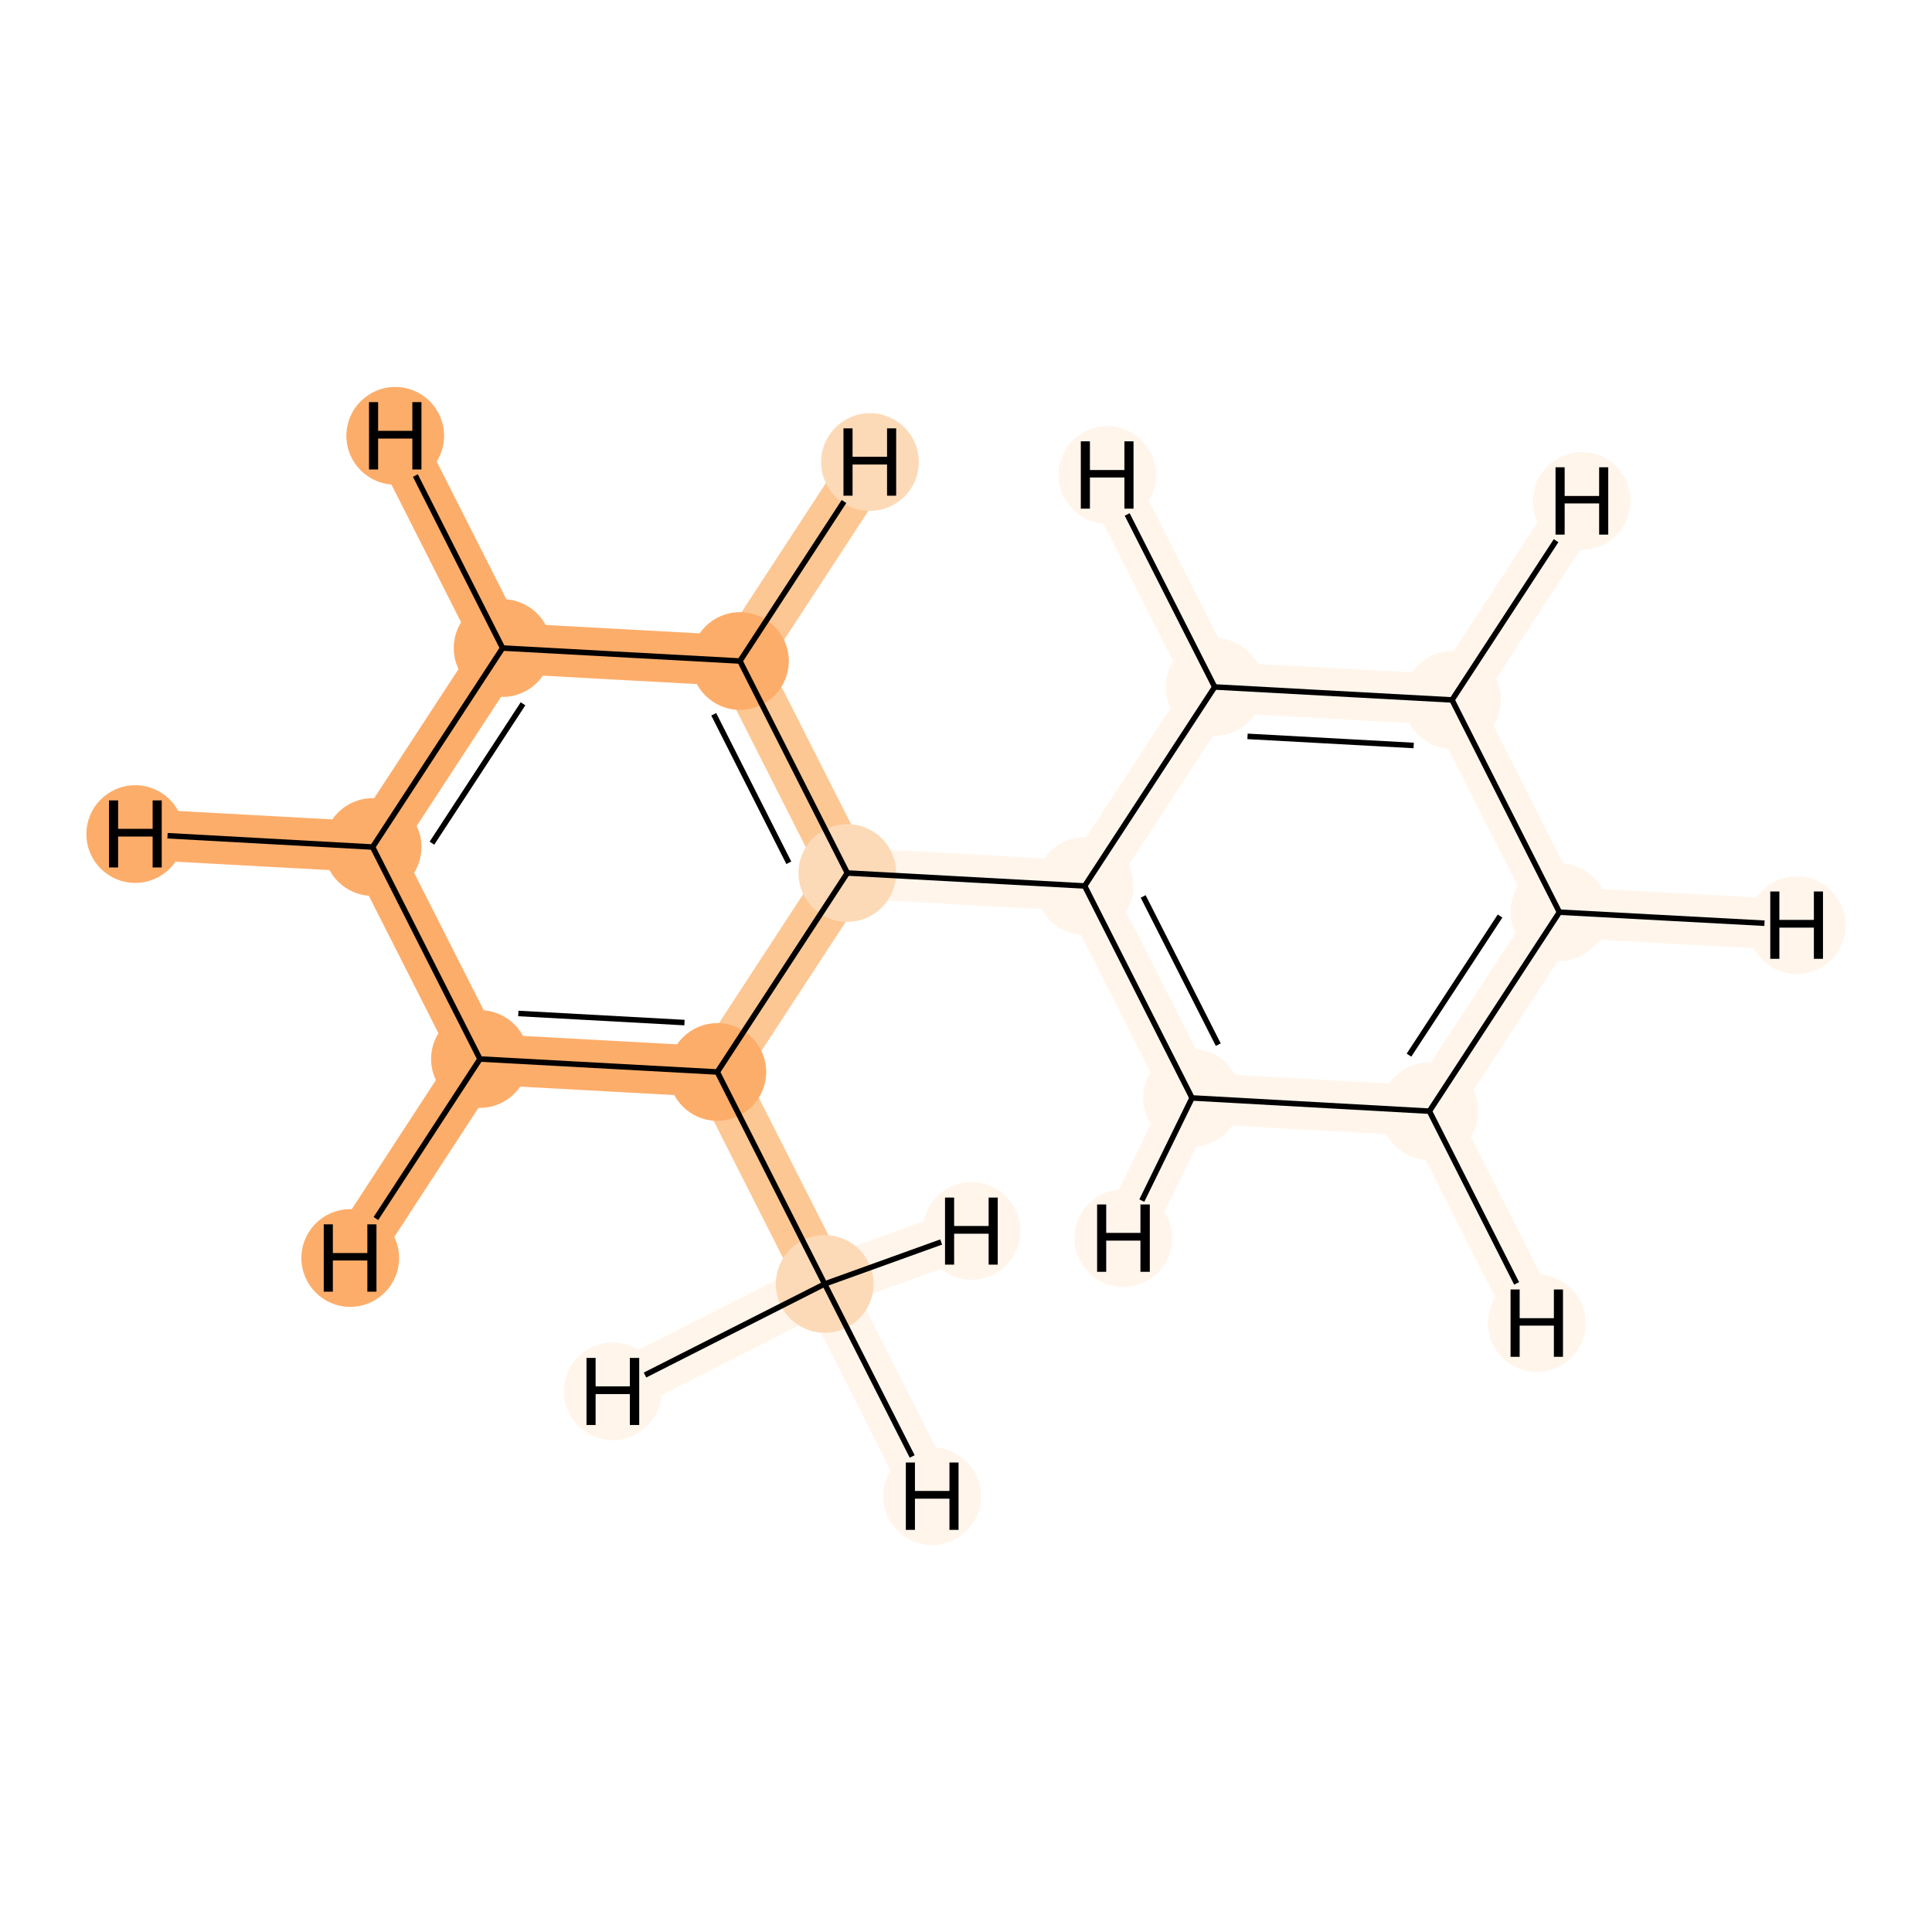<?xml version='1.0' encoding='iso-8859-1'?>
<svg version='1.1' baseProfile='full'
              xmlns='http://www.w3.org/2000/svg'
                      xmlns:rdkit='http://www.rdkit.org/xml'
                      xmlns:xlink='http://www.w3.org/1999/xlink'
                  xml:space='preserve'
width='700px' height='700px' viewBox='0 0 700 700'>
<!-- END OF HEADER -->
<rect style='opacity:1.0;fill:#FFFFFF;stroke:none' width='700.0' height='700.0' x='0.0' y='0.0'> </rect>
<path d='M 298.8,465.2 L 259.9,388.4' style='fill:none;fill-rule:evenodd;stroke:#FDC793;stroke-width:18.4px;stroke-linecap:butt;stroke-linejoin:miter;stroke-opacity:1' />
<path d='M 298.8,465.2 L 337.7,542.1' style='fill:none;fill-rule:evenodd;stroke:#FFF5EB;stroke-width:18.4px;stroke-linecap:butt;stroke-linejoin:miter;stroke-opacity:1' />
<path d='M 298.8,465.2 L 352.0,446.0' style='fill:none;fill-rule:evenodd;stroke:#FFF5EB;stroke-width:18.4px;stroke-linecap:butt;stroke-linejoin:miter;stroke-opacity:1' />
<path d='M 298.8,465.2 L 222.0,504.1' style='fill:none;fill-rule:evenodd;stroke:#FFF5EB;stroke-width:18.4px;stroke-linecap:butt;stroke-linejoin:miter;stroke-opacity:1' />
<path d='M 259.9,388.4 L 173.9,383.7' style='fill:none;fill-rule:evenodd;stroke:#FDAD6A;stroke-width:18.4px;stroke-linecap:butt;stroke-linejoin:miter;stroke-opacity:1' />
<path d='M 259.9,388.4 L 307.0,316.3' style='fill:none;fill-rule:evenodd;stroke:#FDC793;stroke-width:18.4px;stroke-linecap:butt;stroke-linejoin:miter;stroke-opacity:1' />
<path d='M 173.9,383.7 L 135.0,306.9' style='fill:none;fill-rule:evenodd;stroke:#FDAD6A;stroke-width:18.4px;stroke-linecap:butt;stroke-linejoin:miter;stroke-opacity:1' />
<path d='M 173.9,383.7 L 126.9,455.8' style='fill:none;fill-rule:evenodd;stroke:#FDAD6A;stroke-width:18.4px;stroke-linecap:butt;stroke-linejoin:miter;stroke-opacity:1' />
<path d='M 135.0,306.9 L 182.1,234.8' style='fill:none;fill-rule:evenodd;stroke:#FDAD6A;stroke-width:18.4px;stroke-linecap:butt;stroke-linejoin:miter;stroke-opacity:1' />
<path d='M 135.0,306.9 L 49.0,302.2' style='fill:none;fill-rule:evenodd;stroke:#FDAD6A;stroke-width:18.4px;stroke-linecap:butt;stroke-linejoin:miter;stroke-opacity:1' />
<path d='M 182.1,234.8 L 268.1,239.5' style='fill:none;fill-rule:evenodd;stroke:#FDAD6A;stroke-width:18.4px;stroke-linecap:butt;stroke-linejoin:miter;stroke-opacity:1' />
<path d='M 182.1,234.8 L 143.2,157.9' style='fill:none;fill-rule:evenodd;stroke:#FDAD6A;stroke-width:18.4px;stroke-linecap:butt;stroke-linejoin:miter;stroke-opacity:1' />
<path d='M 268.1,239.5 L 307.0,316.3' style='fill:none;fill-rule:evenodd;stroke:#FDC793;stroke-width:18.4px;stroke-linecap:butt;stroke-linejoin:miter;stroke-opacity:1' />
<path d='M 268.1,239.5 L 315.2,167.4' style='fill:none;fill-rule:evenodd;stroke:#FDC793;stroke-width:18.4px;stroke-linecap:butt;stroke-linejoin:miter;stroke-opacity:1' />
<path d='M 307.0,316.3 L 393.0,321.0' style='fill:none;fill-rule:evenodd;stroke:#FFF5EB;stroke-width:18.4px;stroke-linecap:butt;stroke-linejoin:miter;stroke-opacity:1' />
<path d='M 393.0,321.0 L 431.9,397.8' style='fill:none;fill-rule:evenodd;stroke:#FFF5EB;stroke-width:18.4px;stroke-linecap:butt;stroke-linejoin:miter;stroke-opacity:1' />
<path d='M 393.0,321.0 L 440.1,248.9' style='fill:none;fill-rule:evenodd;stroke:#FFF5EB;stroke-width:18.4px;stroke-linecap:butt;stroke-linejoin:miter;stroke-opacity:1' />
<path d='M 431.9,397.8 L 517.9,402.6' style='fill:none;fill-rule:evenodd;stroke:#FFF5EB;stroke-width:18.4px;stroke-linecap:butt;stroke-linejoin:miter;stroke-opacity:1' />
<path d='M 431.9,397.8 L 407.0,448.6' style='fill:none;fill-rule:evenodd;stroke:#FFF5EB;stroke-width:18.4px;stroke-linecap:butt;stroke-linejoin:miter;stroke-opacity:1' />
<path d='M 517.9,402.6 L 565.0,330.5' style='fill:none;fill-rule:evenodd;stroke:#FFF5EB;stroke-width:18.4px;stroke-linecap:butt;stroke-linejoin:miter;stroke-opacity:1' />
<path d='M 517.9,402.6 L 556.8,479.4' style='fill:none;fill-rule:evenodd;stroke:#FFF5EB;stroke-width:18.4px;stroke-linecap:butt;stroke-linejoin:miter;stroke-opacity:1' />
<path d='M 565.0,330.5 L 526.1,253.6' style='fill:none;fill-rule:evenodd;stroke:#FFF5EB;stroke-width:18.4px;stroke-linecap:butt;stroke-linejoin:miter;stroke-opacity:1' />
<path d='M 565.0,330.5 L 651.0,335.2' style='fill:none;fill-rule:evenodd;stroke:#FFF5EB;stroke-width:18.4px;stroke-linecap:butt;stroke-linejoin:miter;stroke-opacity:1' />
<path d='M 526.1,253.6 L 440.1,248.9' style='fill:none;fill-rule:evenodd;stroke:#FFF5EB;stroke-width:18.4px;stroke-linecap:butt;stroke-linejoin:miter;stroke-opacity:1' />
<path d='M 526.1,253.6 L 573.1,181.5' style='fill:none;fill-rule:evenodd;stroke:#FFF5EB;stroke-width:18.4px;stroke-linecap:butt;stroke-linejoin:miter;stroke-opacity:1' />
<path d='M 440.1,248.9 L 401.2,172.1' style='fill:none;fill-rule:evenodd;stroke:#FFF5EB;stroke-width:18.4px;stroke-linecap:butt;stroke-linejoin:miter;stroke-opacity:1' />
<ellipse cx='298.8' cy='465.2' rx='17.2' ry='17.2'  style='fill:#FDDAB7;fill-rule:evenodd;stroke:#FDDAB7;stroke-width:1.0px;stroke-linecap:butt;stroke-linejoin:miter;stroke-opacity:1' />
<ellipse cx='259.9' cy='388.4' rx='17.2' ry='17.2'  style='fill:#FDAD6A;fill-rule:evenodd;stroke:#FDAD6A;stroke-width:1.0px;stroke-linecap:butt;stroke-linejoin:miter;stroke-opacity:1' />
<ellipse cx='173.9' cy='383.7' rx='17.2' ry='17.2'  style='fill:#FDAD6A;fill-rule:evenodd;stroke:#FDAD6A;stroke-width:1.0px;stroke-linecap:butt;stroke-linejoin:miter;stroke-opacity:1' />
<ellipse cx='135.0' cy='306.9' rx='17.2' ry='17.2'  style='fill:#FDAD6A;fill-rule:evenodd;stroke:#FDAD6A;stroke-width:1.0px;stroke-linecap:butt;stroke-linejoin:miter;stroke-opacity:1' />
<ellipse cx='182.1' cy='234.8' rx='17.2' ry='17.2'  style='fill:#FDAD6A;fill-rule:evenodd;stroke:#FDAD6A;stroke-width:1.0px;stroke-linecap:butt;stroke-linejoin:miter;stroke-opacity:1' />
<ellipse cx='268.1' cy='239.5' rx='17.2' ry='17.2'  style='fill:#FDAD6A;fill-rule:evenodd;stroke:#FDAD6A;stroke-width:1.0px;stroke-linecap:butt;stroke-linejoin:miter;stroke-opacity:1' />
<ellipse cx='307.0' cy='316.3' rx='17.2' ry='17.2'  style='fill:#FDDAB7;fill-rule:evenodd;stroke:#FDDAB7;stroke-width:1.0px;stroke-linecap:butt;stroke-linejoin:miter;stroke-opacity:1' />
<ellipse cx='393.0' cy='321.0' rx='17.2' ry='17.2'  style='fill:#FFF5EB;fill-rule:evenodd;stroke:#FFF5EB;stroke-width:1.0px;stroke-linecap:butt;stroke-linejoin:miter;stroke-opacity:1' />
<ellipse cx='431.9' cy='397.8' rx='17.2' ry='17.2'  style='fill:#FFF5EB;fill-rule:evenodd;stroke:#FFF5EB;stroke-width:1.0px;stroke-linecap:butt;stroke-linejoin:miter;stroke-opacity:1' />
<ellipse cx='517.9' cy='402.6' rx='17.2' ry='17.2'  style='fill:#FFF5EB;fill-rule:evenodd;stroke:#FFF5EB;stroke-width:1.0px;stroke-linecap:butt;stroke-linejoin:miter;stroke-opacity:1' />
<ellipse cx='565.0' cy='330.5' rx='17.2' ry='17.2'  style='fill:#FFF5EB;fill-rule:evenodd;stroke:#FFF5EB;stroke-width:1.0px;stroke-linecap:butt;stroke-linejoin:miter;stroke-opacity:1' />
<ellipse cx='526.1' cy='253.6' rx='17.2' ry='17.2'  style='fill:#FFF5EB;fill-rule:evenodd;stroke:#FFF5EB;stroke-width:1.0px;stroke-linecap:butt;stroke-linejoin:miter;stroke-opacity:1' />
<ellipse cx='440.1' cy='248.9' rx='17.2' ry='17.2'  style='fill:#FFF5EB;fill-rule:evenodd;stroke:#FFF5EB;stroke-width:1.0px;stroke-linecap:butt;stroke-linejoin:miter;stroke-opacity:1' />
<ellipse cx='337.7' cy='542.1' rx='17.2' ry='17.2'  style='fill:#FFF5EB;fill-rule:evenodd;stroke:#FFF5EB;stroke-width:1.0px;stroke-linecap:butt;stroke-linejoin:miter;stroke-opacity:1' />
<ellipse cx='352.0' cy='446.0' rx='17.2' ry='17.2'  style='fill:#FFF5EB;fill-rule:evenodd;stroke:#FFF5EB;stroke-width:1.0px;stroke-linecap:butt;stroke-linejoin:miter;stroke-opacity:1' />
<ellipse cx='222.0' cy='504.1' rx='17.2' ry='17.2'  style='fill:#FFF5EB;fill-rule:evenodd;stroke:#FFF5EB;stroke-width:1.0px;stroke-linecap:butt;stroke-linejoin:miter;stroke-opacity:1' />
<ellipse cx='126.9' cy='455.8' rx='17.2' ry='17.2'  style='fill:#FDAD6A;fill-rule:evenodd;stroke:#FDAD6A;stroke-width:1.0px;stroke-linecap:butt;stroke-linejoin:miter;stroke-opacity:1' />
<ellipse cx='49.0' cy='302.2' rx='17.2' ry='17.2'  style='fill:#FDAD6A;fill-rule:evenodd;stroke:#FDAD6A;stroke-width:1.0px;stroke-linecap:butt;stroke-linejoin:miter;stroke-opacity:1' />
<ellipse cx='143.2' cy='157.9' rx='17.2' ry='17.2'  style='fill:#FDAD6A;fill-rule:evenodd;stroke:#FDAD6A;stroke-width:1.0px;stroke-linecap:butt;stroke-linejoin:miter;stroke-opacity:1' />
<ellipse cx='315.2' cy='167.4' rx='17.2' ry='17.2'  style='fill:#FDDAB7;fill-rule:evenodd;stroke:#FDDAB7;stroke-width:1.0px;stroke-linecap:butt;stroke-linejoin:miter;stroke-opacity:1' />
<ellipse cx='407.0' cy='448.6' rx='17.2' ry='17.2'  style='fill:#FFF5EB;fill-rule:evenodd;stroke:#FFF5EB;stroke-width:1.0px;stroke-linecap:butt;stroke-linejoin:miter;stroke-opacity:1' />
<ellipse cx='556.8' cy='479.4' rx='17.2' ry='17.2'  style='fill:#FFF5EB;fill-rule:evenodd;stroke:#FFF5EB;stroke-width:1.0px;stroke-linecap:butt;stroke-linejoin:miter;stroke-opacity:1' />
<ellipse cx='651.0' cy='335.2' rx='17.2' ry='17.2'  style='fill:#FFF5EB;fill-rule:evenodd;stroke:#FFF5EB;stroke-width:1.0px;stroke-linecap:butt;stroke-linejoin:miter;stroke-opacity:1' />
<ellipse cx='573.1' cy='181.5' rx='17.2' ry='17.2'  style='fill:#FFF5EB;fill-rule:evenodd;stroke:#FFF5EB;stroke-width:1.0px;stroke-linecap:butt;stroke-linejoin:miter;stroke-opacity:1' />
<ellipse cx='401.2' cy='172.1' rx='17.2' ry='17.2'  style='fill:#FFF5EB;fill-rule:evenodd;stroke:#FFF5EB;stroke-width:1.0px;stroke-linecap:butt;stroke-linejoin:miter;stroke-opacity:1' />
<path class='bond-0 atom-0 atom-1' d='M 298.8,465.2 L 259.9,388.4' style='fill:none;fill-rule:evenodd;stroke:#000000;stroke-width:2.0px;stroke-linecap:butt;stroke-linejoin:miter;stroke-opacity:1' />
<path class='bond-14 atom-0 atom-13' d='M 298.8,465.2 L 330.5,527.7' style='fill:none;fill-rule:evenodd;stroke:#000000;stroke-width:2.0px;stroke-linecap:butt;stroke-linejoin:miter;stroke-opacity:1' />
<path class='bond-15 atom-0 atom-14' d='M 298.8,465.2 L 341.0,450.0' style='fill:none;fill-rule:evenodd;stroke:#000000;stroke-width:2.0px;stroke-linecap:butt;stroke-linejoin:miter;stroke-opacity:1' />
<path class='bond-16 atom-0 atom-15' d='M 298.8,465.2 L 233.7,498.2' style='fill:none;fill-rule:evenodd;stroke:#000000;stroke-width:2.0px;stroke-linecap:butt;stroke-linejoin:miter;stroke-opacity:1' />
<path class='bond-1 atom-1 atom-2' d='M 259.9,388.4 L 173.9,383.7' style='fill:none;fill-rule:evenodd;stroke:#000000;stroke-width:2.0px;stroke-linecap:butt;stroke-linejoin:miter;stroke-opacity:1' />
<path class='bond-1 atom-1 atom-2' d='M 248.0,370.5 L 187.8,367.2' style='fill:none;fill-rule:evenodd;stroke:#000000;stroke-width:2.0px;stroke-linecap:butt;stroke-linejoin:miter;stroke-opacity:1' />
<path class='bond-12 atom-6 atom-1' d='M 307.0,316.3 L 259.9,388.4' style='fill:none;fill-rule:evenodd;stroke:#000000;stroke-width:2.0px;stroke-linecap:butt;stroke-linejoin:miter;stroke-opacity:1' />
<path class='bond-2 atom-2 atom-3' d='M 173.9,383.7 L 135.0,306.9' style='fill:none;fill-rule:evenodd;stroke:#000000;stroke-width:2.0px;stroke-linecap:butt;stroke-linejoin:miter;stroke-opacity:1' />
<path class='bond-17 atom-2 atom-16' d='M 173.9,383.7 L 136.2,441.5' style='fill:none;fill-rule:evenodd;stroke:#000000;stroke-width:2.0px;stroke-linecap:butt;stroke-linejoin:miter;stroke-opacity:1' />
<path class='bond-3 atom-3 atom-4' d='M 135.0,306.9 L 182.1,234.8' style='fill:none;fill-rule:evenodd;stroke:#000000;stroke-width:2.0px;stroke-linecap:butt;stroke-linejoin:miter;stroke-opacity:1' />
<path class='bond-3 atom-3 atom-4' d='M 156.5,305.5 L 189.5,255.0' style='fill:none;fill-rule:evenodd;stroke:#000000;stroke-width:2.0px;stroke-linecap:butt;stroke-linejoin:miter;stroke-opacity:1' />
<path class='bond-18 atom-3 atom-17' d='M 135.0,306.9 L 60.7,302.8' style='fill:none;fill-rule:evenodd;stroke:#000000;stroke-width:2.0px;stroke-linecap:butt;stroke-linejoin:miter;stroke-opacity:1' />
<path class='bond-4 atom-4 atom-5' d='M 182.1,234.8 L 268.1,239.5' style='fill:none;fill-rule:evenodd;stroke:#000000;stroke-width:2.0px;stroke-linecap:butt;stroke-linejoin:miter;stroke-opacity:1' />
<path class='bond-19 atom-4 atom-18' d='M 182.1,234.8 L 150.5,172.3' style='fill:none;fill-rule:evenodd;stroke:#000000;stroke-width:2.0px;stroke-linecap:butt;stroke-linejoin:miter;stroke-opacity:1' />
<path class='bond-5 atom-5 atom-6' d='M 268.1,239.5 L 307.0,316.3' style='fill:none;fill-rule:evenodd;stroke:#000000;stroke-width:2.0px;stroke-linecap:butt;stroke-linejoin:miter;stroke-opacity:1' />
<path class='bond-5 atom-5 atom-6' d='M 258.6,258.8 L 285.8,312.6' style='fill:none;fill-rule:evenodd;stroke:#000000;stroke-width:2.0px;stroke-linecap:butt;stroke-linejoin:miter;stroke-opacity:1' />
<path class='bond-20 atom-5 atom-19' d='M 268.1,239.5 L 305.8,181.7' style='fill:none;fill-rule:evenodd;stroke:#000000;stroke-width:2.0px;stroke-linecap:butt;stroke-linejoin:miter;stroke-opacity:1' />
<path class='bond-6 atom-6 atom-7' d='M 307.0,316.3 L 393.0,321.0' style='fill:none;fill-rule:evenodd;stroke:#000000;stroke-width:2.0px;stroke-linecap:butt;stroke-linejoin:miter;stroke-opacity:1' />
<path class='bond-7 atom-7 atom-8' d='M 393.0,321.0 L 431.9,397.8' style='fill:none;fill-rule:evenodd;stroke:#000000;stroke-width:2.0px;stroke-linecap:butt;stroke-linejoin:miter;stroke-opacity:1' />
<path class='bond-7 atom-7 atom-8' d='M 414.2,324.8 L 441.4,378.5' style='fill:none;fill-rule:evenodd;stroke:#000000;stroke-width:2.0px;stroke-linecap:butt;stroke-linejoin:miter;stroke-opacity:1' />
<path class='bond-13 atom-12 atom-7' d='M 440.1,248.9 L 393.0,321.0' style='fill:none;fill-rule:evenodd;stroke:#000000;stroke-width:2.0px;stroke-linecap:butt;stroke-linejoin:miter;stroke-opacity:1' />
<path class='bond-8 atom-8 atom-9' d='M 431.9,397.8 L 517.9,402.6' style='fill:none;fill-rule:evenodd;stroke:#000000;stroke-width:2.0px;stroke-linecap:butt;stroke-linejoin:miter;stroke-opacity:1' />
<path class='bond-21 atom-8 atom-20' d='M 431.9,397.8 L 413.7,435.0' style='fill:none;fill-rule:evenodd;stroke:#000000;stroke-width:2.0px;stroke-linecap:butt;stroke-linejoin:miter;stroke-opacity:1' />
<path class='bond-9 atom-9 atom-10' d='M 517.9,402.6 L 565.0,330.5' style='fill:none;fill-rule:evenodd;stroke:#000000;stroke-width:2.0px;stroke-linecap:butt;stroke-linejoin:miter;stroke-opacity:1' />
<path class='bond-9 atom-9 atom-10' d='M 510.5,382.3 L 543.5,331.9' style='fill:none;fill-rule:evenodd;stroke:#000000;stroke-width:2.0px;stroke-linecap:butt;stroke-linejoin:miter;stroke-opacity:1' />
<path class='bond-22 atom-9 atom-21' d='M 517.9,402.6 L 549.5,465.0' style='fill:none;fill-rule:evenodd;stroke:#000000;stroke-width:2.0px;stroke-linecap:butt;stroke-linejoin:miter;stroke-opacity:1' />
<path class='bond-10 atom-10 atom-11' d='M 565.0,330.5 L 526.1,253.6' style='fill:none;fill-rule:evenodd;stroke:#000000;stroke-width:2.0px;stroke-linecap:butt;stroke-linejoin:miter;stroke-opacity:1' />
<path class='bond-23 atom-10 atom-22' d='M 565.0,330.5 L 639.3,334.5' style='fill:none;fill-rule:evenodd;stroke:#000000;stroke-width:2.0px;stroke-linecap:butt;stroke-linejoin:miter;stroke-opacity:1' />
<path class='bond-11 atom-11 atom-12' d='M 526.1,253.6 L 440.1,248.9' style='fill:none;fill-rule:evenodd;stroke:#000000;stroke-width:2.0px;stroke-linecap:butt;stroke-linejoin:miter;stroke-opacity:1' />
<path class='bond-11 atom-11 atom-12' d='M 512.2,270.1 L 452.0,266.8' style='fill:none;fill-rule:evenodd;stroke:#000000;stroke-width:2.0px;stroke-linecap:butt;stroke-linejoin:miter;stroke-opacity:1' />
<path class='bond-24 atom-11 atom-23' d='M 526.1,253.6 L 563.8,195.9' style='fill:none;fill-rule:evenodd;stroke:#000000;stroke-width:2.0px;stroke-linecap:butt;stroke-linejoin:miter;stroke-opacity:1' />
<path class='bond-25 atom-12 atom-24' d='M 440.1,248.9 L 408.4,186.4' style='fill:none;fill-rule:evenodd;stroke:#000000;stroke-width:2.0px;stroke-linecap:butt;stroke-linejoin:miter;stroke-opacity:1' />
<path  class='atom-13' d='M 328.2 529.9
L 331.5 529.9
L 331.5 540.2
L 344.0 540.2
L 344.0 529.9
L 347.3 529.9
L 347.3 554.3
L 344.0 554.3
L 344.0 543.0
L 331.5 543.0
L 331.5 554.3
L 328.2 554.3
L 328.2 529.9
' fill='#000000'/>
<path  class='atom-14' d='M 342.4 433.9
L 345.7 433.9
L 345.7 444.2
L 358.2 444.2
L 358.2 433.9
L 361.5 433.9
L 361.5 458.2
L 358.2 458.2
L 358.2 447.0
L 345.7 447.0
L 345.7 458.2
L 342.4 458.2
L 342.4 433.9
' fill='#000000'/>
<path  class='atom-15' d='M 212.5 492.0
L 215.8 492.0
L 215.8 502.3
L 228.2 502.3
L 228.2 492.0
L 231.6 492.0
L 231.6 516.3
L 228.2 516.3
L 228.2 505.1
L 215.8 505.1
L 215.8 516.3
L 212.5 516.3
L 212.5 492.0
' fill='#000000'/>
<path  class='atom-16' d='M 117.3 443.6
L 120.6 443.6
L 120.6 454.0
L 133.1 454.0
L 133.1 443.6
L 136.4 443.6
L 136.4 468.0
L 133.1 468.0
L 133.1 456.7
L 120.6 456.7
L 120.6 468.0
L 117.3 468.0
L 117.3 443.6
' fill='#000000'/>
<path  class='atom-17' d='M 39.5 290.0
L 42.8 290.0
L 42.8 300.3
L 55.3 300.3
L 55.3 290.0
L 58.6 290.0
L 58.6 314.3
L 55.3 314.3
L 55.3 303.1
L 42.8 303.1
L 42.8 314.3
L 39.5 314.3
L 39.5 290.0
' fill='#000000'/>
<path  class='atom-18' d='M 133.7 145.7
L 137.0 145.7
L 137.0 156.1
L 149.4 156.1
L 149.4 145.7
L 152.7 145.7
L 152.7 170.1
L 149.4 170.1
L 149.4 158.9
L 137.0 158.9
L 137.0 170.1
L 133.7 170.1
L 133.7 145.7
' fill='#000000'/>
<path  class='atom-19' d='M 305.6 155.2
L 308.9 155.2
L 308.9 165.5
L 321.4 165.5
L 321.4 155.2
L 324.7 155.2
L 324.7 179.6
L 321.4 179.6
L 321.4 168.3
L 308.9 168.3
L 308.9 179.6
L 305.6 179.6
L 305.6 155.2
' fill='#000000'/>
<path  class='atom-20' d='M 397.5 436.4
L 400.8 436.4
L 400.8 446.7
L 413.2 446.7
L 413.2 436.4
L 416.6 436.4
L 416.6 460.8
L 413.2 460.8
L 413.2 449.5
L 400.8 449.5
L 400.8 460.8
L 397.5 460.8
L 397.5 436.4
' fill='#000000'/>
<path  class='atom-21' d='M 547.3 467.2
L 550.6 467.2
L 550.6 477.6
L 563.0 477.6
L 563.0 467.2
L 566.3 467.2
L 566.3 491.6
L 563.0 491.6
L 563.0 480.3
L 550.6 480.3
L 550.6 491.6
L 547.3 491.6
L 547.3 467.2
' fill='#000000'/>
<path  class='atom-22' d='M 641.4 323.0
L 644.7 323.0
L 644.7 333.3
L 657.2 333.3
L 657.2 323.0
L 660.5 323.0
L 660.5 347.4
L 657.2 347.4
L 657.2 336.1
L 644.7 336.1
L 644.7 347.4
L 641.4 347.4
L 641.4 323.0
' fill='#000000'/>
<path  class='atom-23' d='M 563.6 169.3
L 566.9 169.3
L 566.9 179.7
L 579.4 179.7
L 579.4 169.3
L 582.7 169.3
L 582.7 193.7
L 579.4 193.7
L 579.4 182.4
L 566.9 182.4
L 566.9 193.7
L 563.6 193.7
L 563.6 169.3
' fill='#000000'/>
<path  class='atom-24' d='M 391.6 159.9
L 394.9 159.9
L 394.9 170.3
L 407.4 170.3
L 407.4 159.9
L 410.7 159.9
L 410.7 184.3
L 407.4 184.3
L 407.4 173.0
L 394.9 173.0
L 394.9 184.3
L 391.6 184.3
L 391.6 159.9
' fill='#000000'/>
</svg>

